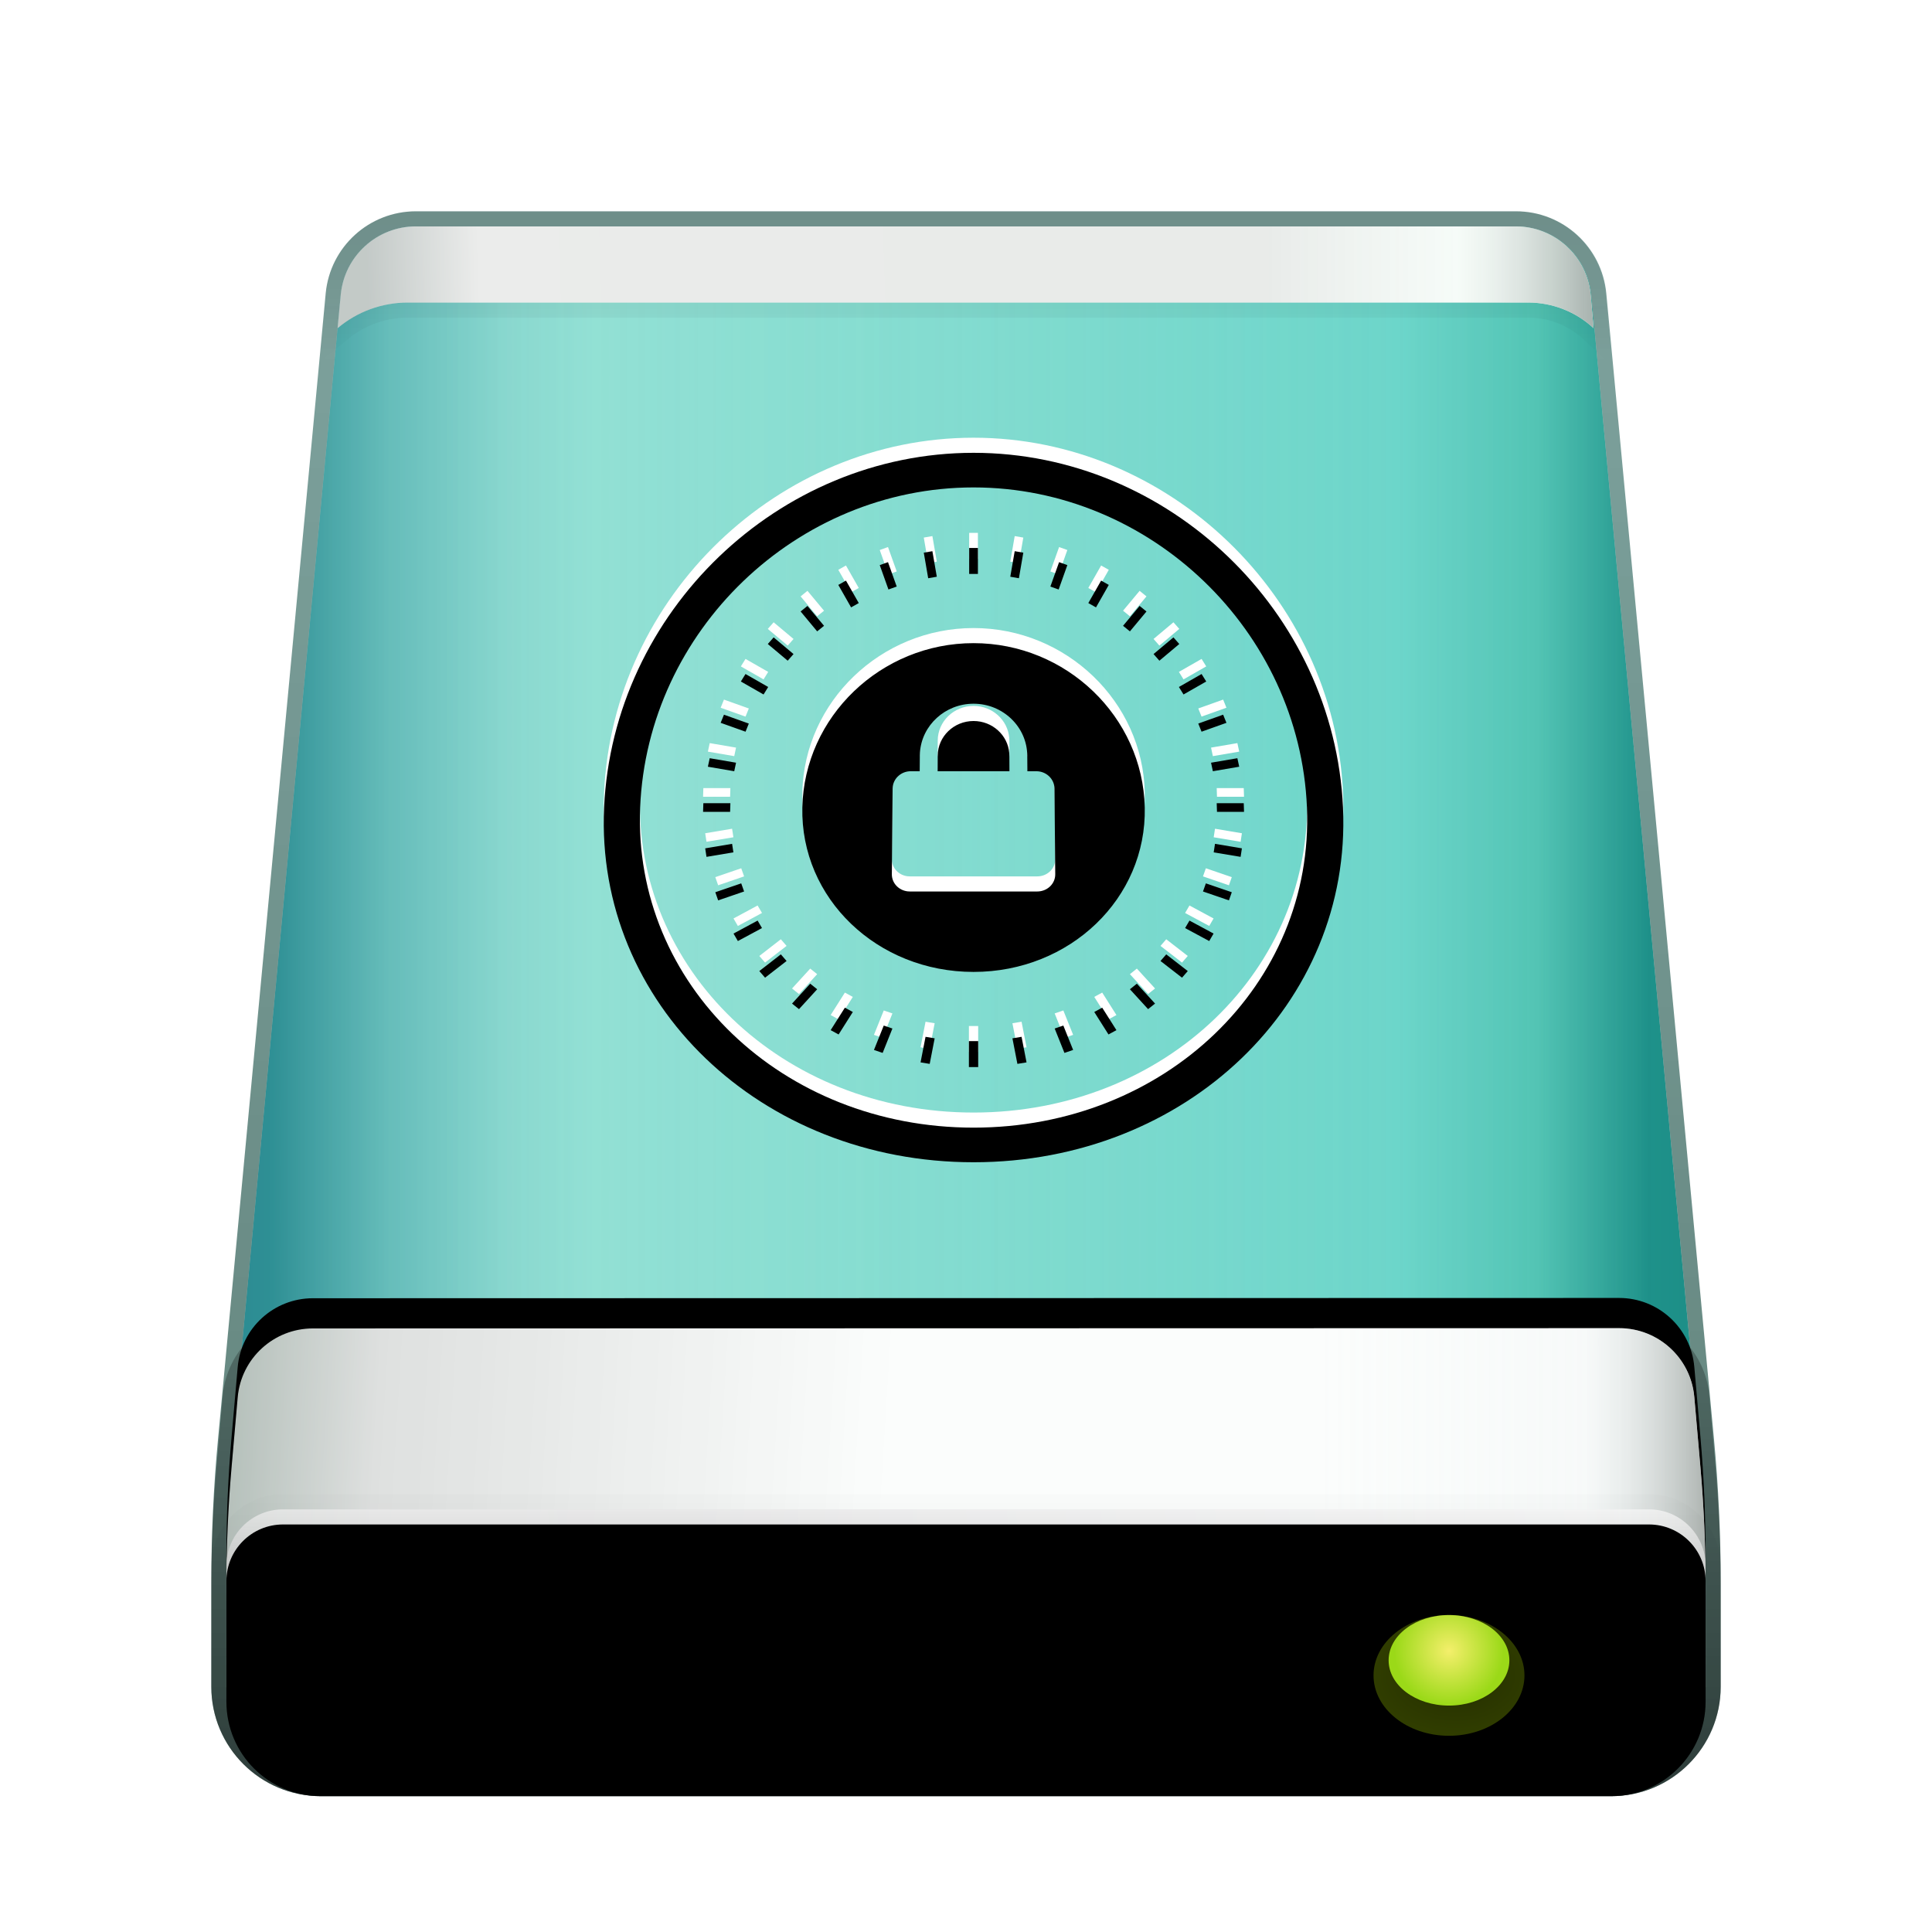 <svg xmlns="http://www.w3.org/2000/svg" xmlns:xlink="http://www.w3.org/1999/xlink" width="128" height="128" viewBox="0 0 128 128">
  <defs>
    <filter id="drive-harddisk-encrypted-a" width="132%" height="130.5%" x="-16%" y="-15.2%" filterUnits="objectBoundingBox">
      <feOffset dy="2" in="SourceAlpha" result="shadowOffsetOuter1"/>
      <feGaussianBlur in="shadowOffsetOuter1" result="shadowBlurOuter1" stdDeviation="3"/>
      <feColorMatrix in="shadowBlurOuter1" result="shadowMatrixOuter1" values="0 0 0 0 0   0 0 0 0 0   0 0 0 0 0  0 0 0 0.2 0"/>
      <feMerge>
        <feMergeNode in="shadowMatrixOuter1"/>
        <feMergeNode in="SourceGraphic"/>
      </feMerge>
    </filter>
    <linearGradient id="drive-harddisk-encrypted-b" x1="-5.578%" x2="95.89%" y1="40.232%" y2="40.232%">
      <stop offset="0%" stop-color="#2D8A94"/>
      <stop offset="29.932%" stop-color="#81D7C6"/>
      <stop offset="83.27%" stop-color="#5FD0C3"/>
      <stop offset="92.574%" stop-color="#44BDAB"/>
      <stop offset="100%" stop-color="#0C857D"/>
    </linearGradient>
    <linearGradient id="drive-harddisk-encrypted-d" x1="128.548%" x2="3.376%" y1="32.065%" y2="32.065%">
      <stop offset="0%" stop-color="#B2F1EE" stop-opacity="0"/>
      <stop offset="87.281%" stop-color="#B3F2EF" stop-opacity=".452"/>
      <stop offset="93.737%" stop-color="#77CACC" stop-opacity=".467"/>
      <stop offset="100%" stop-color="#0C767F" stop-opacity=".5"/>
    </linearGradient>
    <path id="drive-harddisk-encrypted-c" d="M13.552,1 L86.448,1 C89.028,1 91.185,2.963 91.426,5.532 L98.561,81.456 C98.854,84.566 99,87.689 99,90.813 L99,97.75 C99,101.202 96.202,104 92.75,104 L7.25,104 C3.798,104 1,101.202 1,97.75 L1,90.813 C1,87.689 1.146,84.566 1.439,81.456 L8.574,5.532 C8.815,2.963 10.972,1 13.552,1 Z"/>
    <linearGradient id="drive-harddisk-encrypted-e" x1="50%" x2="50%" y1="2.631%" y2="100%">
      <stop offset="0%" stop-color="#00473E" stop-opacity=".508"/>
      <stop offset="100%" stop-color="#003428" stop-opacity=".62"/>
    </linearGradient>
    <linearGradient id="drive-harddisk-encrypted-f" x1="50%" x2="2.738%" y1="49.672%" y2="49.798%">
      <stop offset="0%" stop-color="#FCFDFC"/>
      <stop offset="81.318%" stop-color="#FFF"/>
      <stop offset="100%" stop-color="#BDC6C4"/>
    </linearGradient>
    <linearGradient id="drive-harddisk-encrypted-h" x1="99.734%" x2="73.708%" y1="100%" y2="100%">
      <stop offset="0%" stop-color="#A5B0AC"/>
      <stop offset="41.965%" stop-color="#E8F6EE" stop-opacity=".314"/>
      <stop offset="100%" stop-color="#CBCFCD" stop-opacity=".397"/>
    </linearGradient>
    <path id="drive-harddisk-encrypted-g" d="M13.553,1 L86.411,1 C89.006,1 91.17,2.986 91.392,5.572 L91.579,7.742 L91.579,7.742 C90.403,6.651 88.859,6.045 87.255,6.045 L13.009,6.045 C11.31,6.045 9.666,6.646 8.367,7.742 L8.367,7.742 L8.367,7.742 L8.575,5.533 C8.816,2.964 10.972,1 13.553,1 Z"/>
    <linearGradient id="drive-harddisk-encrypted-i" x1="50%" x2="50%" y1="-20.651%" y2="100%">
      <stop offset="0%" stop-opacity=".148"/>
      <stop offset="100%" stop-opacity="0"/>
    </linearGradient>
    <linearGradient id="drive-harddisk-encrypted-l" x1="44.527%" x2="0%" y1="48.103%" y2="47.276%">
      <stop offset="0%" stop-color="#FEFEFE"/>
      <stop offset="77.706%" stop-color="#D8D8D8"/>
      <stop offset="100%" stop-color="#A2AEA8"/>
    </linearGradient>
    <linearGradient id="drive-harddisk-encrypted-m" x1="100%" x2="74.044%" y1="100%" y2="100%">
      <stop offset="0%" stop-color="#AAB0AD"/>
      <stop offset="32.662%" stop-color="#E9F1F0" stop-opacity=".314"/>
      <stop offset="100%" stop-color="#F1FAF6" stop-opacity=".233"/>
    </linearGradient>
    <path id="drive-harddisk-encrypted-k" d="M98.252,78.558 L98.659,83.217 C98.886,85.82 99,88.432 99,91.046 L99,97.75 C99,101.202 96.202,104 92.75,104 L7.25,104 C3.798,104 1,101.202 1,97.75 L1,91.053 C1,88.435 1.114,85.818 1.342,83.209 L1.748,78.576 C1.974,75.994 4.136,74.013 6.728,74.012 L93.27,73.993 C95.863,73.993 98.027,75.975 98.252,78.558 Z"/>
    <filter id="drive-harddisk-encrypted-j" width="102%" height="113.3%" x="-1%" y="-10%" filterUnits="objectBoundingBox">
      <feOffset dy="-2" in="SourceAlpha" result="shadowOffsetOuter1"/>
      <feColorMatrix in="shadowOffsetOuter1" values="0 0 0 0 1   0 0 0 0 1   0 0 0 0 1  0 0 0 0.16 0"/>
    </filter>
    <linearGradient id="drive-harddisk-encrypted-n" x1="50%" x2="50%" y1="-20.244%" y2="100%">
      <stop offset="0%" stop-opacity=".18"/>
      <stop offset="100%" stop-opacity=".467"/>
    </linearGradient>
    <linearGradient id="drive-harddisk-encrypted-o" x1="100%" x2="0%" y1="50%" y2="51.687%">
      <stop offset="0%" stop-color="#E3E3E3"/>
      <stop offset="68.204%" stop-color="#C1BFC1"/>
      <stop offset="100%" stop-color="#CBCBCB"/>
    </linearGradient>
    <linearGradient id="drive-harddisk-encrypted-q" x1="50%" x2="50%" y1="0%" y2="100%">
      <stop offset="0%" stop-color="#FFF" stop-opacity=".5"/>
      <stop offset="100%" stop-opacity=".326"/>
    </linearGradient>
    <linearGradient id="drive-harddisk-encrypted-s" x1="50%" x2="50%" y1="-13.675%" y2="100%">
      <stop offset="0%" stop-opacity="0"/>
      <stop offset="100%" stop-opacity=".111"/>
    </linearGradient>
    <path id="drive-harddisk-encrypted-p" d="M4.75,86 L95.25,86 C97.321,86 99,87.679 99,89.75 L99,97.75 C99,101.202 96.202,104 92.75,104 L7.25,104 C3.798,104 1,101.202 1,97.75 L1,89.75 C1,87.679 2.679,86 4.75,86 Z"/>
    <filter id="drive-harddisk-encrypted-r" width="103.1%" height="116.7%" x="-1.5%" y="-8.3%" filterUnits="objectBoundingBox">
      <feOffset dy="1" in="SourceAlpha" result="shadowOffsetInner1"/>
      <feComposite in="shadowOffsetInner1" in2="SourceAlpha" k2="-1" k3="1" operator="arithmetic" result="shadowInnerInner1"/>
      <feColorMatrix in="shadowInnerInner1" values="0 0 0 0 1   0 0 0 0 1   0 0 0 0 1  0 0 0 1 0"/>
    </filter>
    <radialGradient id="drive-harddisk-encrypted-t" cx="54.402%" cy="50%" r="50%" fx="54.402%" fy="50%" gradientTransform="matrix(0 1 -1.144 0 1.116 -.044)">
      <stop offset="0%" stop-color="#4A5D00" stop-opacity=".477"/>
      <stop offset="100%" stop-color="#465900" stop-opacity=".693"/>
    </radialGradient>
    <radialGradient id="drive-harddisk-encrypted-u" cx="50%" cy="39.587%" r="60.364%" fx="50%" fy="39.587%" gradientTransform="matrix(0 1 -.75 0 .797 -.104)">
      <stop offset="0%" stop-color="#F4EF6B"/>
      <stop offset="99.921%" stop-color="#9BD918"/>
    </radialGradient>
    <path id="drive-harddisk-encrypted-v" d="M64.5,29 C77.426,29 88.385,39.522 88.977,52.501 C89.569,65.48 78.61,76.002 64.5,76.002 C50.39,76.002 39.431,65.48 40.023,52.501 C40.615,39.522 51.574,29 64.5,29 Z M64.5,31.293 C52.783,31.293 42.893,40.788 42.411,52.501 C41.929,64.214 51.819,73.709 64.5,73.709 C77.181,73.709 87.071,64.214 86.589,52.501 C86.107,40.788 76.217,31.293 64.5,31.293 Z M64.807,67.977 L64.808,69.697 L64.192,69.697 L64.193,67.977 L64.807,67.977 Z M67.681,67.692 L68.011,69.386 L67.405,69.485 L67.076,67.792 L67.681,67.692 Z M61.319,67.692 L61.924,67.792 L61.595,69.485 L60.989,69.386 L61.319,67.692 Z M70.449,66.946 L71.098,68.562 L70.522,68.758 L69.875,67.142 L70.449,66.946 Z M58.551,66.946 L59.125,67.142 L58.478,68.758 L57.902,68.562 L58.551,66.946 Z M73.024,65.761 L73.967,67.25 L73.44,67.536 L72.498,66.047 L73.024,65.761 Z M55.976,65.761 L56.502,66.047 L55.56,67.536 L55.033,67.25 L55.976,65.761 Z M75.32,64.172 L76.525,65.49 L76.064,65.858 L74.86,64.541 L75.32,64.172 Z M53.68,64.172 L54.14,64.541 L52.936,65.858 L52.475,65.49 L53.68,64.172 Z M77.267,62.229 L78.693,63.335 L78.312,63.774 L76.886,62.668 L77.267,62.229 Z M51.733,62.229 L52.114,62.668 L50.688,63.774 L50.307,63.335 L51.733,62.229 Z M64.5,41.61 C70.637,41.61 75.716,46.486 75.843,52.501 C75.97,58.516 70.892,63.392 64.5,63.392 C58.108,63.392 53.03,58.516 53.157,52.501 C53.284,46.486 58.363,41.61 64.5,41.61 Z M78.806,59.991 L80.403,60.851 L80.114,61.347 L78.516,60.487 L78.806,59.991 Z M50.194,59.991 L50.484,60.487 L48.886,61.347 L48.597,60.851 L50.194,59.991 Z M49.108,57.525 L49.299,58.063 L47.58,58.652 L47.391,58.113 L49.108,57.525 Z M79.892,57.525 L81.609,58.113 L81.42,58.652 L79.701,58.063 L79.892,57.525 Z M64.5,45.623 C62.617,45.623 61.068,47.054 60.948,48.86 L60.941,49.062 L60.933,50.096 L60.339,50.096 C59.729,50.096 59.222,50.538 59.148,51.108 L59.138,51.242 L59.087,56.917 C59.081,57.505 59.541,57.99 60.14,58.056 L60.281,58.063 L68.719,58.063 C69.337,58.063 69.843,57.621 69.906,57.051 L69.913,56.917 L69.862,51.242 C69.856,50.654 69.392,50.17 68.8,50.104 L68.661,50.096 L68.067,50.096 L68.059,49.062 C68.046,47.162 66.453,45.623 64.5,45.623 Z M80.497,54.906 L82.279,55.205 L82.193,55.769 L80.41,55.471 L80.497,54.906 Z M48.503,54.906 L48.59,55.471 L46.807,55.769 L46.721,55.205 L48.503,54.906 Z M82.401,52.214 L82.42,52.788 L80.628,52.788 L80.61,52.214 L82.401,52.214 Z M48.39,52.214 L48.372,52.788 L46.58,52.788 L46.599,52.214 L48.39,52.214 Z M64.5,46.769 C65.745,46.769 66.77,47.704 66.865,48.891 L66.873,49.062 L66.878,50.096 L62.122,50.096 L62.127,49.062 C62.133,47.796 63.195,46.769 64.5,46.769 Z M81.979,49.233 L82.101,49.797 L80.355,50.096 L80.235,49.531 L81.979,49.233 Z M47.021,49.233 L48.765,49.531 L48.645,50.096 L46.899,49.797 L47.021,49.233 Z M81.036,46.35 L81.255,46.889 L79.606,47.477 L79.389,46.938 L81.036,46.35 Z M47.964,46.35 L49.611,46.938 L49.394,47.477 L47.745,46.889 L47.964,46.35 Z M79.608,43.655 L79.916,44.151 L78.412,45.011 L78.105,44.515 L79.608,43.655 Z M49.392,43.655 L50.895,44.515 L50.588,45.011 L49.084,44.151 L49.392,43.655 Z M77.744,41.228 L78.131,41.667 L76.813,42.773 L76.426,42.333 L77.744,41.228 Z M51.256,41.228 L52.574,42.333 L52.187,42.773 L50.869,41.667 L51.256,41.228 Z M75.503,39.144 L75.957,39.512 L74.86,40.83 L74.405,40.461 L75.503,39.144 Z M53.497,39.144 L54.595,40.461 L54.14,40.83 L53.043,39.512 L53.497,39.144 Z M72.953,37.466 L73.46,37.752 L72.613,39.241 L72.104,38.955 L72.953,37.466 Z M56.047,37.466 L56.896,38.955 L56.387,39.241 L55.54,37.752 L56.047,37.466 Z M70.168,36.244 L70.714,36.44 L70.138,38.056 L69.59,37.86 L70.168,36.244 Z M58.832,36.244 L59.41,37.86 L58.862,38.056 L58.286,36.44 L58.832,36.244 Z M67.227,35.517 L67.797,35.616 L67.505,37.31 L66.934,37.21 L67.227,35.517 Z M61.773,35.517 L62.066,37.21 L61.495,37.31 L61.203,35.616 L61.773,35.517 Z M64.789,35.305 L64.79,37.025 L64.21,37.025 L64.211,35.305 L64.789,35.305 Z"/>
    <filter id="drive-harddisk-encrypted-w" width="114.3%" height="114.9%" x="-7.1%" y="-7.4%" filterUnits="objectBoundingBox">
      <feGaussianBlur in="SourceAlpha" result="shadowBlurInner1" stdDeviation="3"/>
      <feOffset dy="1" in="shadowBlurInner1" result="shadowOffsetInner1"/>
      <feComposite in="shadowOffsetInner1" in2="SourceAlpha" k2="-1" k3="1" operator="arithmetic" result="shadowInnerInner1"/>
      <feColorMatrix in="shadowInnerInner1" values="0 0 0 0 0.51   0 0 0 0 1   0 0 0 0 0.8  0 0 0 0.65 0"/>
    </filter>
  </defs>
  <g fill="none" fill-rule="evenodd">
    <g filter="url(#drive-harddisk-encrypted-a)" transform="translate(14 12)">
      <use fill="url(#drive-harddisk-encrypted-b)" xlink:href="#drive-harddisk-encrypted-c"/>
      <use fill="url(#drive-harddisk-encrypted-d)" fill-opacity=".8" xlink:href="#drive-harddisk-encrypted-c"/>
      <path fill="url(#drive-harddisk-encrypted-e)" fill-rule="nonzero" d="M86.448,0 L13.552,0 C10.456,0 7.868,2.356 7.578,5.439 L0.443,81.362 C0.148,84.504 0,87.657 0,90.813 L0,97.75 C0,101.754 3.246,105 7.25,105 L92.75,105 C96.754,105 100,101.754 100,97.75 L100,90.813 C100,87.657 99.852,84.504 99.557,81.362 L92.422,5.439 C92.132,2.356 89.544,0 86.448,0 Z M86.448,1 C89.028,1 91.185,2.963 91.426,5.532 L98.561,81.456 C98.854,84.566 99,87.689 99,90.813 L99,97.75 C99,101.202 96.202,104 92.75,104 L7.25,104 C3.798,104 1,101.202 1,97.75 L1,90.813 C1,87.689 1.146,84.566 1.439,81.456 L8.574,5.532 C8.815,2.963 10.972,1 13.552,1 L86.448,1 Z"/>
      <use fill="url(#drive-harddisk-encrypted-f)" xlink:href="#drive-harddisk-encrypted-g"/>
      <use fill="url(#drive-harddisk-encrypted-h)" xlink:href="#drive-harddisk-encrypted-g"/>
      <path fill="url(#drive-harddisk-encrypted-i)" fill-rule="nonzero" d="M86.411,0 L13.553,0 C10.456,0 7.868,2.356 7.579,5.439 L7.15,10.009 L9.243,8.321 C10.309,7.499 11.639,7.045 13.009,7.045 L87.255,7.045 C88.607,7.045 89.908,7.556 90.898,8.475 L92.796,10.236 L92.389,5.487 C92.122,2.384 89.526,0 86.411,0 Z M86.411,1 C89.006,1 91.17,2.986 91.392,5.572 L91.579,7.742 C90.403,6.651 88.859,6.045 87.255,6.045 L13.009,6.045 C11.416,6.045 9.871,6.573 8.615,7.542 L8.367,7.742 L8.575,5.533 C8.816,2.964 10.972,1 13.553,1 L86.411,1 Z"/>
      <use fill="#000" filter="url(#drive-harddisk-encrypted-j)" xlink:href="#drive-harddisk-encrypted-k"/>
      <use fill="url(#drive-harddisk-encrypted-l)" xlink:href="#drive-harddisk-encrypted-k"/>
      <use fill="url(#drive-harddisk-encrypted-m)" xlink:href="#drive-harddisk-encrypted-k"/>
      <path fill="url(#drive-harddisk-encrypted-n)" fill-rule="nonzero" d="M93.27,72.993 L6.727,73.012 C3.617,73.013 1.023,75.391 0.752,78.489 L0.346,83.122 C0.116,85.76 0,88.406 0,91.053 L0,97.75 C0,101.754 3.246,105 7.25,105 L92.75,105 C96.754,105 100,101.754 100,97.75 L100,91.046 C100,88.403 99.885,85.762 99.655,83.13 L99.248,78.471 C98.978,75.371 96.382,72.993 93.27,72.993 Z M93.27,73.993 C95.863,73.993 98.027,75.975 98.252,78.558 L98.659,83.217 C98.886,85.82 99,88.432 99,91.046 L99,97.75 C99,101.202 96.202,104 92.75,104 L7.25,104 C3.798,104 1,101.202 1,97.75 L1,91.053 C1,88.435 1.114,85.818 1.342,83.209 L1.748,78.576 C1.974,75.994 4.136,74.013 6.728,74.012 L93.27,73.993 Z"/>
      <use fill="url(#drive-harddisk-encrypted-o)" fill-opacity=".6" xlink:href="#drive-harddisk-encrypted-p"/>
      <use fill="url(#drive-harddisk-encrypted-q)" xlink:href="#drive-harddisk-encrypted-p"/>
      <use fill="#000" filter="url(#drive-harddisk-encrypted-r)" xlink:href="#drive-harddisk-encrypted-p"/>
      <path stroke="url(#drive-harddisk-encrypted-s)" d="M95.25,85.5 C96.424,85.5 97.486,85.976 98.255,86.745 C99.024,87.514 99.5,88.576 99.5,89.75 L99.5,89.75 L99.5,97.75 C99.5,99.614 98.744,101.301 97.523,102.523 C96.301,103.744 94.614,104.5 92.75,104.5 L92.75,104.5 L7.25,104.5 C5.386,104.5 3.699,103.744 2.477,102.523 C1.256,101.301 0.5,99.614 0.5,97.75 L0.5,97.75 L0.5,89.75 C0.5,88.576 0.976,87.514 1.745,86.745 C2.514,85.976 3.576,85.5 4.75,85.5 L4.75,85.5 Z"/>
      <path fill="url(#drive-harddisk-encrypted-t)" d="M82,101 C84.761,101 87,99.209 87,97 C87,94.791 84.761,93 82,93 C79.239,93 77,94.791 77,97 C77,99.209 79.239,101 82,101 Z"/>
      <ellipse cx="82" cy="96" fill="url(#drive-harddisk-encrypted-u)" rx="4" ry="3"/>
    </g>
    <use fill="#FFF" xlink:href="#drive-harddisk-encrypted-v"/>
    <use fill="#000" filter="url(#drive-harddisk-encrypted-w)" xlink:href="#drive-harddisk-encrypted-v"/>
  </g>
</svg>
